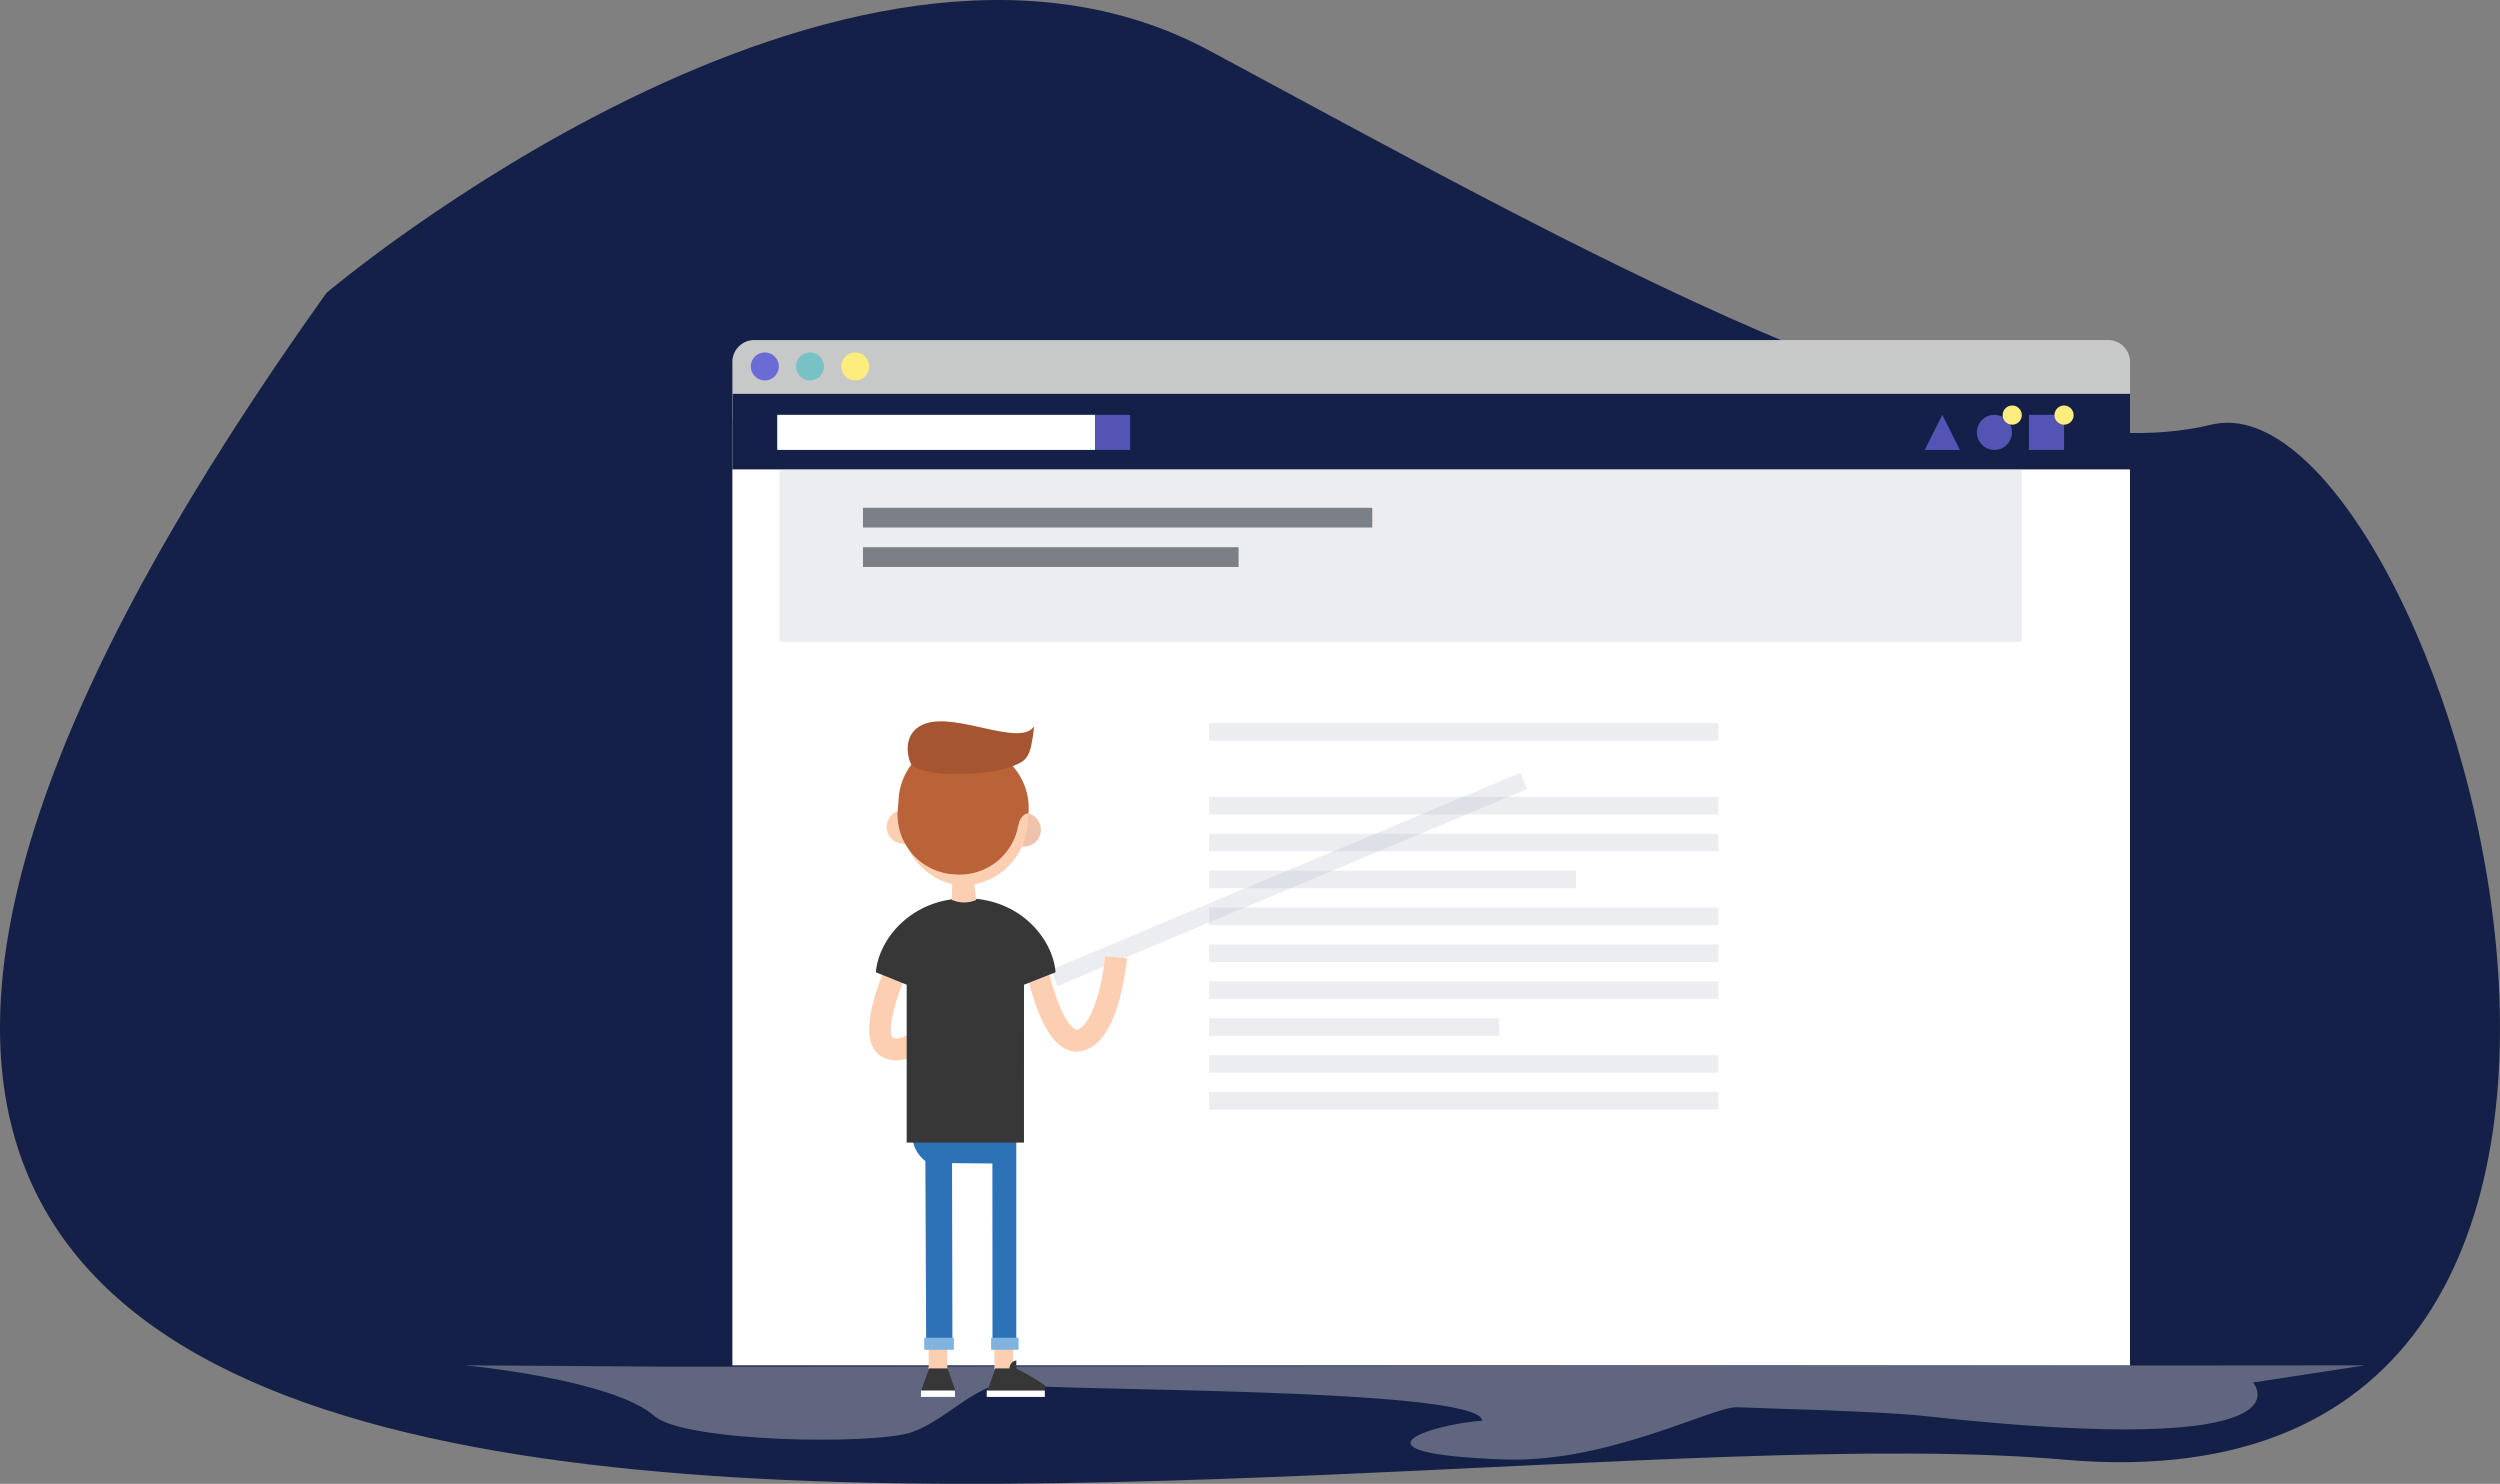 <svg xmlns="http://www.w3.org/2000/svg" width="258.078" height="153.177" viewBox="0 0 258.078 153.177">
  <rect x="0" y="0" width="258.078" height="153.177" fill="#808080" stroke="none"/>
  <g id="ico_form" transform="translate(-276.433 -1101.823)">
    <g id="Group_8782" data-name="Group 8782" transform="translate(328.059 1281.193)">
      <path id="Path_5078" data-name="Path 5078" d="M-17.925-149.134S35.52-194.4,73.192-174.162s79.954,44.381,103.444,38.633S236.614-22.1,161.449-28.688-135.466,15.609-17.925-149.134Z" transform="translate(0)" fill="#152049"/>
      <path id="Path_5079" data-name="Path 5079" d="M64.01,1063.318,43,1063.178s15.273,1.451,19.534,5.239c3.025,2.69,22.769,3.025,26.631,1.643s7.018-5.607,10.636-4.9,47.975.253,48.193,3.731c-5.273.377-14.7,3.394,2.272,4.007,10.657.385,21.617-5.505,24.017-5.392s14.6.384,19.4.91c41,4.5,33.873-3.464,33.873-3.464l11.573-1.775Z" transform="translate(-46.603 -1101.604)" fill="#d1d1d1" opacity="0.4"/>
      <g id="Group_8772" data-name="Group 8772" transform="translate(23.978 -144.267)">
        <path id="Path_5080" data-name="Path 5080" d="M431.037,135.921H286.758v-5.887a2.263,2.263,0,0,1,2.263-2.263H428.774a2.263,2.263,0,0,1,2.263,2.263Z" transform="translate(-286.758 -127.771)" fill="#c7c9c9"/>
        <rect id="Rectangle_17203" data-name="Rectangle 17203" width="144.279" height="100.295" transform="translate(0 5.545)" fill="#fff"/>
        <path id="Path_5081" data-name="Path 5081" d="M306.506,140.556a1.443,1.443,0,1,1-1.443-1.443A1.443,1.443,0,0,1,306.506,140.556Z" transform="translate(-301.713 -137.83)" fill="#6b6bd6"/>
        <path id="Path_5082" data-name="Path 5082" d="M347.753,140.556a1.443,1.443,0,1,1-1.443-1.443A1.443,1.443,0,0,1,347.753,140.556Z" transform="translate(-338.293 -137.83)" fill="#78c2c5"/>
        <path id="Path_5083" data-name="Path 5083" d="M389,140.556a1.443,1.443,0,1,1-1.443-1.443A1.443,1.443,0,0,1,389,140.556Z" transform="translate(-374.874 -137.83)" fill="#fced7e"/>
      </g>
      <g id="Group_8775" data-name="Group 8775" transform="translate(23.978 -138.721)">
        <rect id="Rectangle_17204" data-name="Rectangle 17204" width="144.279" height="7.808" transform="translate(0 0)" fill="#152049"/>
        <g id="Group_8773" data-name="Group 8773" transform="translate(4.63 2.174)">
          <rect id="Rectangle_17205" data-name="Rectangle 17205" width="32.813" height="3.621" fill="#fff"/>
          <rect id="Rectangle_17206" data-name="Rectangle 17206" width="3.621" height="3.621" transform="translate(32.813)" fill="#5454b5"/>
        </g>
        <g id="Group_8774" data-name="Group 8774" transform="translate(123.097 1.212)">
          <path id="Path_5084" data-name="Path 5084" d="M1378.3,199.621h-3.621l1.81-3.621Z" transform="translate(-1374.682 -195.038)" fill="#5454b5"/>
          <rect id="Rectangle_17207" data-name="Rectangle 17207" width="3.621" height="3.621" transform="translate(10.753 0.962)" fill="#5454b5"/>
          <circle id="Ellipse_347" data-name="Ellipse 347" cx="1.81" cy="1.81" r="1.81" transform="translate(5.377 0.962)" fill="#5454b5"/>
          <circle id="Ellipse_348" data-name="Ellipse 348" cx="0.99" cy="0.99" r="0.99" transform="translate(8.034)" fill="#fced7e"/>
          <circle id="Ellipse_349" data-name="Ellipse 349" cx="0.99" cy="0.99" r="0.99" transform="translate(13.384)" fill="#fced7e"/>
        </g>
      </g>
      <g id="Group_8776" data-name="Group 8776" transform="translate(37.459 -126.951)">
        <rect id="Rectangle_17208" data-name="Rectangle 17208" width="38.773" height="2.037" transform="translate(0 4.073)" fill="#606266"/>
        <rect id="Rectangle_17209" data-name="Rectangle 17209" width="52.577" height="2.037" transform="translate(0 0)" fill="#606266"/>
      </g>
      <g id="Group_8777" data-name="Group 8777" transform="translate(28.844 -130.913)">
        <rect id="Rectangle_17210" data-name="Rectangle 17210" width="52.577" height="1.811" transform="translate(44.348 26.19)" fill="#bac3d1" opacity="0.3"/>
        <rect id="Rectangle_17211" data-name="Rectangle 17211" width="52.577" height="1.811" transform="matrix(0.922, -0.387, 0.387, 0.922, 28.001, 51.667)" fill="#bac3d1" opacity="0.3"/>
        <rect id="Rectangle_17212" data-name="Rectangle 17212" width="52.577" height="1.811" transform="translate(44.348 33.807)" fill="#bac3d1" opacity="0.3"/>
        <rect id="Rectangle_17213" data-name="Rectangle 17213" width="52.577" height="1.811" transform="translate(44.348 37.616)" fill="#bac3d1" opacity="0.3"/>
        <rect id="Rectangle_17214" data-name="Rectangle 17214" width="37.867" height="1.811" transform="translate(44.348 41.425)" fill="#bac3d1" opacity="0.3"/>
        <rect id="Rectangle_17215" data-name="Rectangle 17215" width="52.577" height="1.811" transform="translate(44.348 45.234)" fill="#bac3d1" opacity="0.3"/>
        <rect id="Rectangle_17216" data-name="Rectangle 17216" width="52.577" height="1.811" transform="translate(44.348 49.043)" fill="#bac3d1" opacity="0.3"/>
        <rect id="Rectangle_17217" data-name="Rectangle 17217" width="52.577" height="1.811" transform="translate(44.348 52.852)" fill="#bac3d1" opacity="0.3"/>
        <rect id="Rectangle_17218" data-name="Rectangle 17218" width="29.947" height="1.811" transform="translate(44.348 56.66)" fill="#bac3d1" opacity="0.3"/>
        <rect id="Rectangle_17219" data-name="Rectangle 17219" width="52.577" height="1.811" transform="translate(44.348 60.469)" fill="#bac3d1" opacity="0.3"/>
        <rect id="Rectangle_17220" data-name="Rectangle 17220" width="52.577" height="1.811" transform="translate(44.348 64.278)" fill="#bac3d1" opacity="0.3"/>
        <rect id="Rectangle_17221" data-name="Rectangle 17221" width="128.244" height="17.798" transform="translate(0 0)" fill="#bac3d1" opacity="0.3"/>
      </g>
      <g id="Back" transform="translate(38.105 -104.905)">
        <g id="Body" transform="translate(0 18.269)">
          <path id="Path_5085" data-name="Path 5085" d="M559.57,699.935a2.682,2.682,0,0,1-1.386-.4c-1.152-.69-2.129-2.266-2.987-4.82a29.636,29.636,0,0,1-.91-3.381l2.221-.435c.461,2.35,1.646,5.98,2.838,6.694a.352.352,0,0,0,.326.06c.776-.239,1.581-1.664,2.153-3.811a25.2,25.2,0,0,0,.673-3.731l2.254.2a27.233,27.233,0,0,1-.741,4.113c-.82,3.08-2.056,4.893-3.674,5.391A2.606,2.606,0,0,1,559.57,699.935Z" transform="translate(-538.144 -684.115)" fill="#fccfb2"/>
          <path id="Path_5086" data-name="Path 5086" d="M414.4,704.99a3.282,3.282,0,0,1-.838-.106,2.429,2.429,0,0,1-1.622-1.361c-1.171-2.489,1.137-7.711,1.612-8.733l2.052.953-1.026-.477,1.026.476c-.966,2.083-2.147,5.689-1.616,6.817.049.105.085.119.148.135.752.2,2.162-.554,3.772-2.009a25.516,25.516,0,0,0,2.571-2.73l1.777,1.4a27.4,27.4,0,0,1-2.808,2.988C417.494,704.117,415.832,704.99,414.4,704.99Z" transform="translate(-411.614 -688.262)" fill="#fccfb2"/>
          <rect id="Rectangle_17222" data-name="Rectangle 17222" width="1.924" height="2.376" transform="translate(6.134 46.266)" fill="#fccfb2"/>
          <rect id="Rectangle_17223" data-name="Rectangle 17223" width="1.924" height="2.376" transform="translate(12.923 46.266)" fill="#fccfb2"/>
          <g id="Group_8778" data-name="Group 8778" transform="translate(12.131 47.708)">
            <rect id="Rectangle_17224" data-name="Rectangle 17224" width="5.997" height="0.679" transform="translate(0 3.084)" fill="#fff"/>
            <path id="Path_5087" data-name="Path 5087" d="M522.488,1059.6v-.853a.819.819,0,0,0-.7.821h-1.462l-.812,2.263h5.919v-.517A22.146,22.146,0,0,0,522.488,1059.6Z" transform="translate(-519.433 -1058.748)" fill="#373737"/>
          </g>
          <g id="Group_8779" data-name="Group 8779" transform="translate(5.342 48.529)">
            <rect id="Rectangle_17225" data-name="Rectangle 17225" width="3.508" height="0.679" transform="translate(0 2.263)" fill="#fff"/>
            <path id="Path_5088" data-name="Path 5088" d="M461.832,1066h-1.894l-.812,2.263h3.518Z" transform="translate(-459.092 -1066)" fill="#373737"/>
          </g>
          <g id="Group_8780" data-name="Group 8780" transform="translate(0.688)">
            <path id="Path_5089" data-name="Path 5089" d="M451.824,827v3.773a3.5,3.5,0,0,0,1.248,1.866l.08,19.141h2.712l-.042-18.929,4.167.037L460,851.78h2.456V827Z" transform="translate(-447.962 -805.514)" fill="#2b72b6"/>
            <rect id="Rectangle_17226" data-name="Rectangle 17226" width="3.055" height="1.245" transform="translate(4.994 45.361)" fill="#80b3dd"/>
            <rect id="Rectangle_17227" data-name="Rectangle 17227" width="2.829" height="1.245" transform="translate(11.896 45.361)" fill="#80b3dd"/>
            <path id="Path_5090" data-name="Path 5090" d="M432.981,646.027l3.26-1.286c-.284-3.5-3.723-7.634-9.253-7.634s-9.014,4.131-9.3,7.634l3.183,1.286v16.3h12.107Z" transform="translate(-417.691 -637.107)" fill="#373737"/>
          </g>
        </g>
        <path id="Path_5091" data-name="Path 5091" d="M489.507,622.049l-.234-2.059-2.232-.055-.051,2.1A3.139,3.139,0,0,0,489.507,622.049Z" transform="translate(-478.462 -603.609)" fill="#fccfb2"/>
        <g id="Head" transform="translate(1.8)">
          <path id="Path_5092" data-name="Path 5092" d="M540.99,560.974a1.738,1.738,0,1,1-1.663-1.815A1.74,1.74,0,0,1,540.99,560.974Z" transform="translate(-525.069 -549.709)" fill="#efc3ab"/>
          <path id="Path_5093" data-name="Path 5093" d="M431,558.4a1.739,1.739,0,1,1-1.663-1.815A1.741,1.741,0,0,1,431,558.4Z" transform="translate(-427.524 -547.424)" fill="#fccfb2"/>
          <g id="Group_8781" data-name="Group 8781" transform="translate(1.598 2.468)">
            <path id="Path_5094" data-name="Path 5094" d="M454.2,503.788l-2.853-5.308.489.074a6.48,6.48,0,0,0-10.08,5.106l-.1,1.2a6.734,6.734,0,0,0,6.129,7.089,6.824,6.824,0,0,0,6.818-6.534l.079-.914A.971.971,0,0,1,454.2,503.788Z" transform="translate(-441.648 -497.459)" fill="#fccfb2"/>
            <path id="Path_5095" data-name="Path 5095" d="M527.871,506.561l-.489-.074,2.283,7.235s.228-1.171,1.048-1.217l.025-.283A6.475,6.475,0,0,0,527.871,506.561Z" transform="translate(-517.681 -505.465)" fill="#ba6338"/>
          </g>
          <path id="Path_5096" data-name="Path 5096" d="M450.011,500.63a6.145,6.145,0,0,1-6.615,5.926h.2a6.189,6.189,0,0,1-6.128-6.48l.1-1.2a6.479,6.479,0,0,1,6.75-6.2h0a6.479,6.479,0,0,1,6.2,6.751Z" transform="translate(-436.34 -490.75)" fill="#ba6338"/>
          <path id="Path_5097" data-name="Path 5097" d="M447.126,480.2c1.825,1.341,7.974,1.043,10.451.047,1.414-.568,1.792-.882,2.145-4.091-1.444,2.173-7.909-1.412-11.192-.285C445.754,476.826,446.8,479.96,447.126,480.2Z" transform="translate(-444.494 -475.648)" fill="#a55532"/>
        </g>
      </g>
    </g>
  </g>
</svg>
